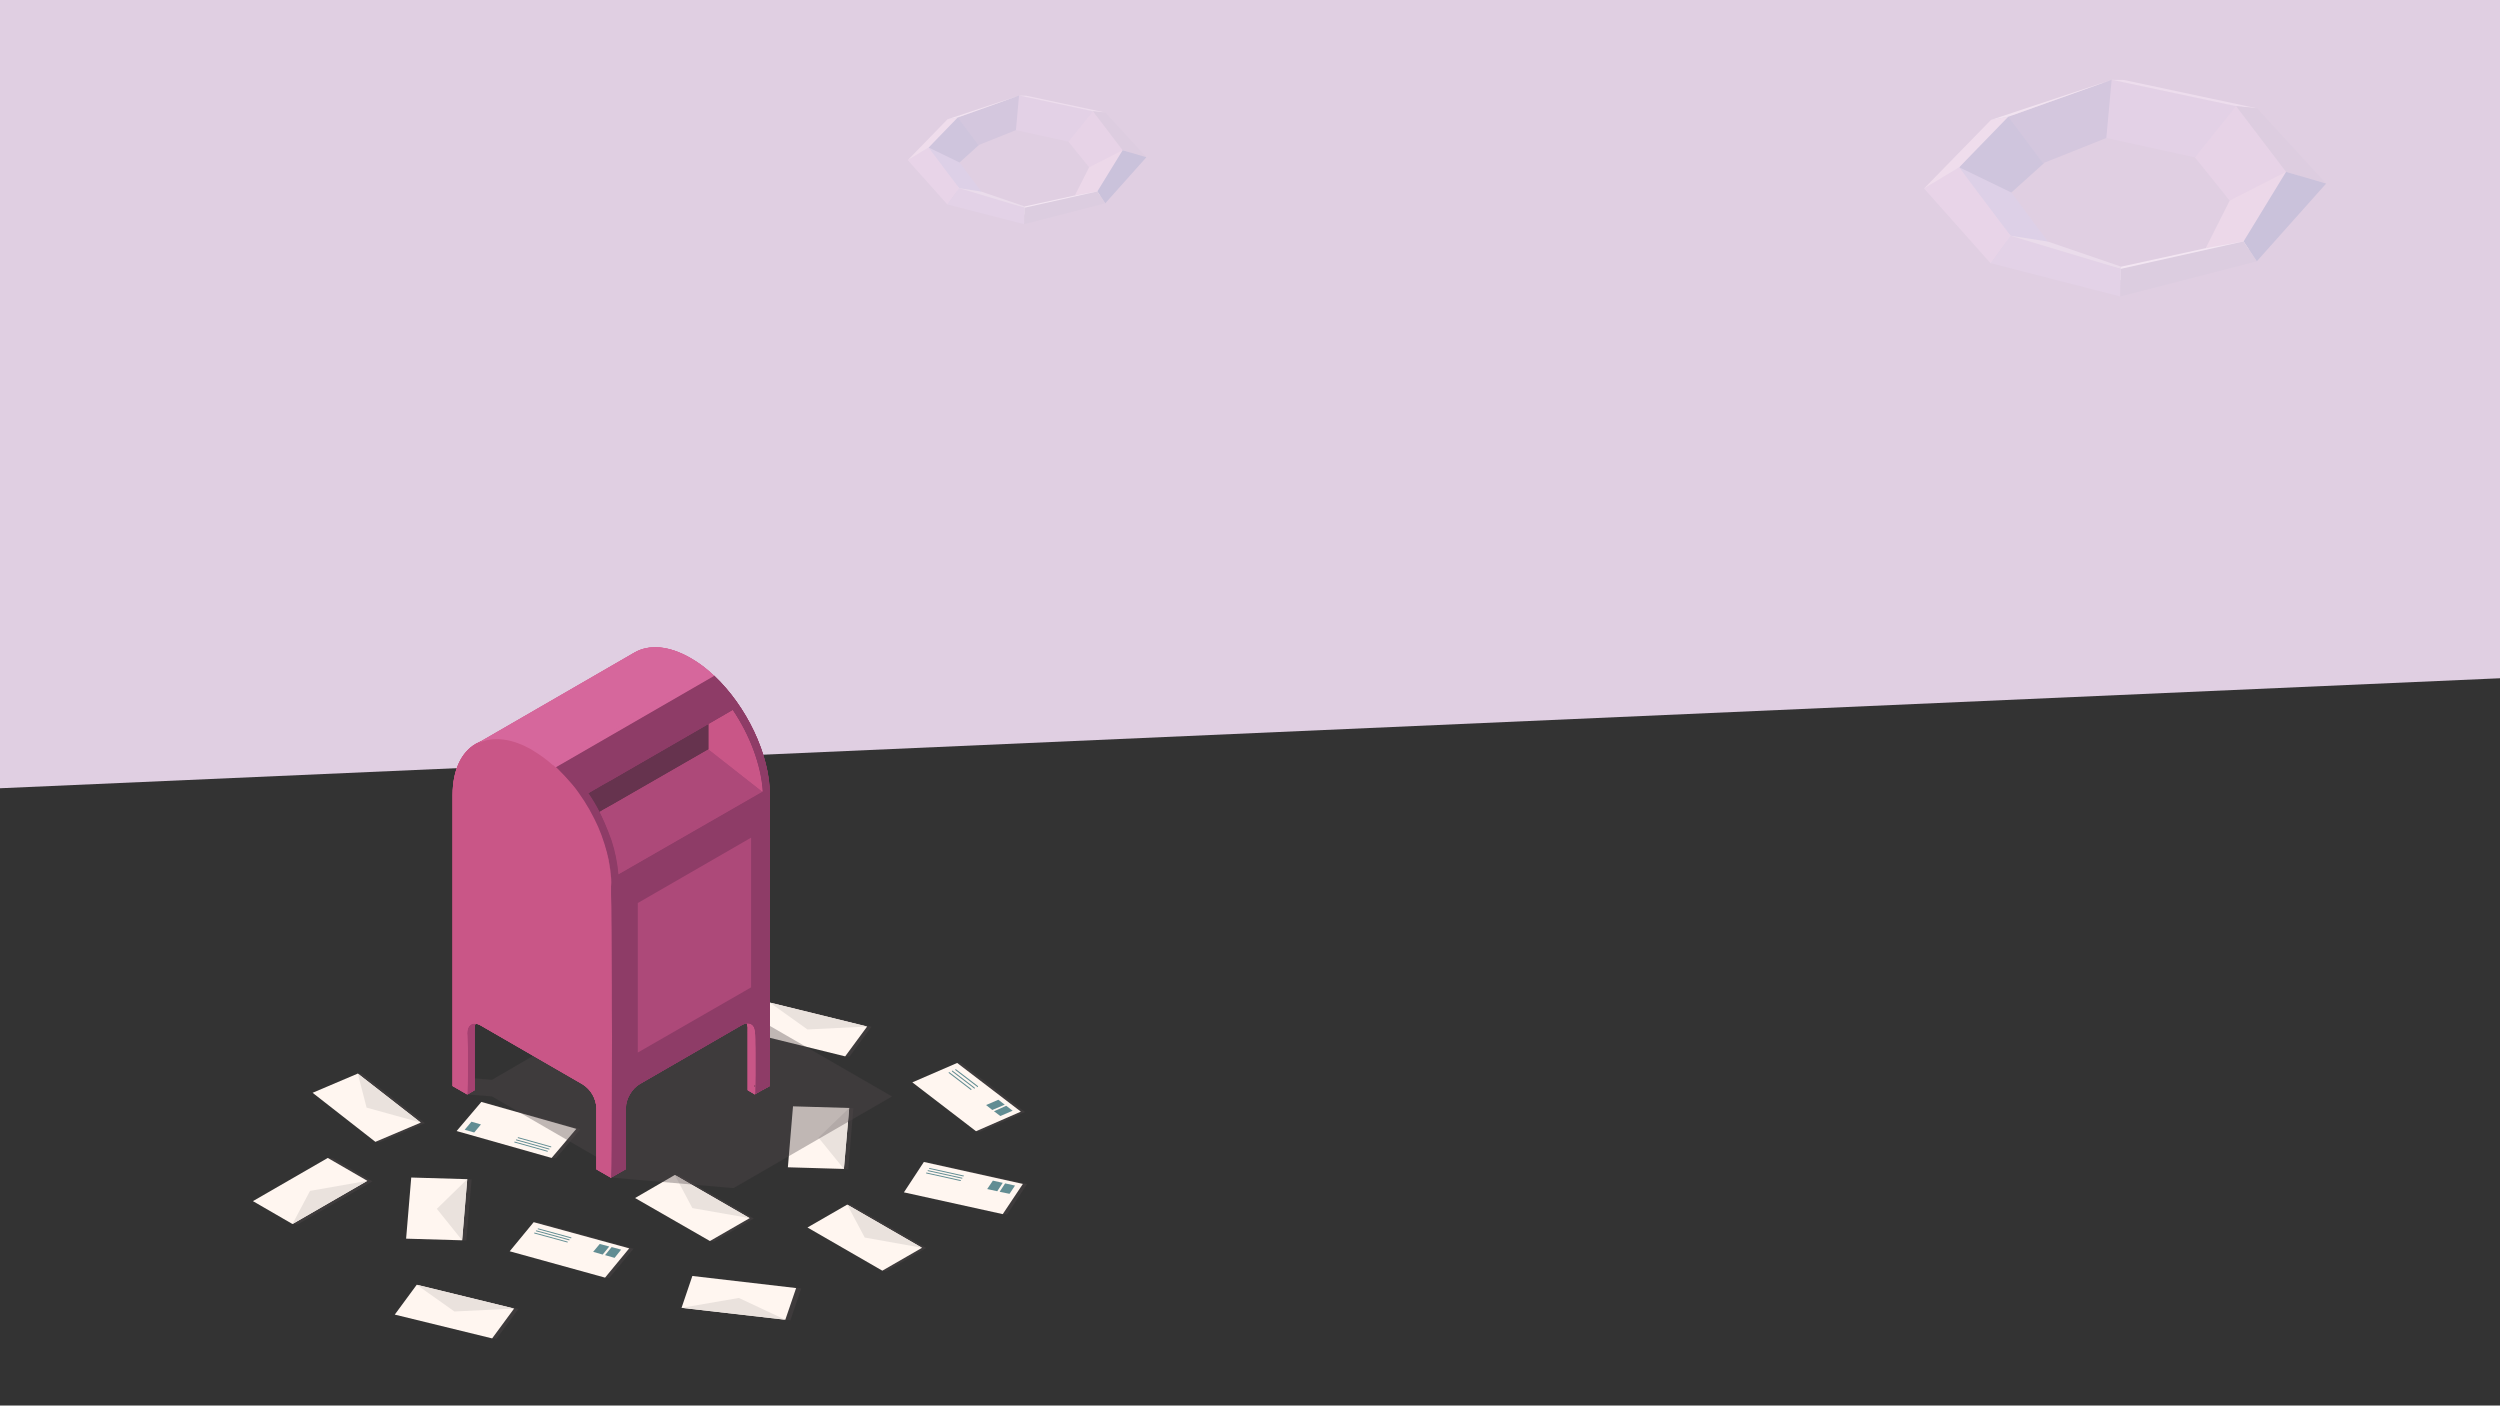 <?xml version="1.0" encoding="utf-8"?>
<!-- Generator: Adobe Illustrator 20.1.0, SVG Export Plug-In . SVG Version: 6.00 Build 0)  -->
<svg version="1.1" id="Layer_1" xmlns="http://www.w3.org/2000/svg" xmlns:xlink="http://www.w3.org/1999/xlink" x="0px" y="0px"
	 viewBox="0 0 1366 768" style="enable-background:new 0 0 1366 768;" xml:space="preserve">
<rect x="0" y="0" width="1366" height="768" fill="#333333" stroke="none"/>
<style type="text/css">
	.st0{fill:#E0CFE2;}
	.st1{opacity:0.36;fill:#52494B;enable-background:new    ;}
	.st2{fill:#FFF6F0;}
	.st3{fill:#628D93;}
	.st4{fill:#EAE2DD;}
	.st5{fill:#C95687;}
	.st6{fill:#66334E;}
	.st7{fill:#AD4979;}
	.st8{fill:#A54171;}
	.st9{fill:#8E3C67;}
	.st10{fill:#D6679C;}
	.st11{fill:#FFFFFF;stroke:#231F20;stroke-width:0.532;stroke-miterlimit:10;}
	.st12{fill:#F3E6F2;}
	.st13{fill:#EADCEB;}
	.st14{fill:#DDD0E7;}
	.st15{fill:#CFC5DD;}
	.st16{fill:#D4C7DE;}
	.st17{fill:#E3D1E6;}
	.st18{fill:#E7D3E7;}
	.st19{fill:#ECD8E9;}
	.st20{fill:#E8D4E8;}
	.st21{fill:#E3D2E7;}
	.st22{fill:#EFDDEC;}
	.st23{fill:#F1E3F0;}
	.st24{fill:#EDDDED;}
	.st25{fill:#DDCDE0;}
	.st26{fill:#CAC2DB;}
	.st27{fill:#DCCDE0;}
</style>
<title>Background Contact</title>
<g>
	<g id="Contact_New">
		<polygon class="st0" points="1366,370.6 0,430.7 0,-13.9 1366,-13.9 		"/>
		<polygon class="st1" points="303.8,632.9 317.2,617 265.3,602.4 263,602.1 301.4,632.7 		"/>
		<polygon class="st2" points="263,602.1 314.9,616.8 301.4,632.7 249.5,618 		"/>
		<polygon class="st3" points="262.8,614.4 257.6,612.9 253.9,617.3 259.1,618.8 		"/>
		<path class="st3" d="M299.1,629.3L299.1,629.3l-17.9-5c-0.1,0-0.2-0.1-0.2-0.3s0.1-0.2,0.3-0.2h0.1l17.8,5
			c0.1,0.1,0.2,0.2,0.1,0.4C299.3,629.2,299.1,629.3,299.1,629.3L299.1,629.3z"/>
		<path class="st3" d="M300,628.1L300,628.1l-17.9-5c-0.1,0-0.2-0.1-0.2-0.3s0.1-0.2,0.3-0.2h0.1l17.8,5c0.1,0.1,0.2,0.2,0.1,0.4
			C300.2,628.1,300.2,628.1,300,628.1L300,628.1z"/>
		<path class="st3" d="M301,626.9L301,626.9l-17.9-5c-0.1,0-0.2-0.1-0.2-0.3s0.1-0.2,0.3-0.2h0.1l17.8,5c0.1,0.1,0.2,0.2,0.1,0.4
			C301.2,626.9,301.1,626.9,301,626.9L301,626.9z"/>
		<polygon class="st1" points="432.8,638 463.5,638.9 466.3,605.5 464,605.4 430.5,637.8 		"/>
		<polygon class="st2" points="430.5,637.8 433.3,604.5 464,605.4 461.1,638.7 		"/>
		<polygon class="st4" points="447.2,621.6 461.1,638.7 464,605.4 		"/>
		<polygon class="st1" points="381.2,697.5 437.8,704 431.9,721.4 429.1,721.1 378.3,697.2 		"/>
		<polygon class="st2" points="378.3,697.2 435,703.8 429.1,721.1 372.4,714.6 		"/>
		<polygon class="st4" points="403.7,709.2 372.4,714.6 429.1,721.1 		"/>
		<polygon class="st1" points="224.3,677 254.8,677.8 257.7,644.5 255.3,644.3 221.9,676.8 		"/>
		<polygon class="st2" points="221.9,676.8 224.7,643.4 255.3,644.3 252.5,677.7 		"/>
		<polygon class="st4" points="238.7,660.5 252.5,677.7 255.3,644.3 		"/>
		<polygon class="st1" points="420.6,547.8 461.8,577.2 464.2,577.3 476.2,561 422.9,548 		"/>
		<polygon class="st2" points="461.8,577.2 408.6,564.1 420.6,547.8 473.8,560.9 		"/>
		<polygon class="st4" points="441.2,562.5 473.8,560.9 420.6,547.8 		"/>
		<polygon class="st1" points="227.7,702 268.9,731.3 271.3,731.5 283.3,715.2 230,702.2 		"/>
		<polygon class="st2" points="268.9,731.3 215.7,718.3 227.7,702 280.9,715 		"/>
		<polygon class="st4" points="248.3,716.6 280.9,715 227.7,702 		"/>
		<polygon class="st1" points="390.2,678.3 411.9,665.8 371,642.2 368.7,642 387.9,678.1 		"/>
		<polygon class="st2" points="387.9,678.1 347,654.6 368.7,642 409.6,665.6 		"/>
		<polygon class="st4" points="378.3,660.1 409.6,665.6 368.7,642 		"/>
		<polygon class="st1" points="400.8,549.1 334,543.3 341.7,547.6 268.8,590 255.4,588.9 255.4,598 268.8,599.1 339.8,640.2 
			334,643.4 347.4,644.6 347.4,644.6 347.4,644.6 400.8,649.2 487.4,599.1 		"/>
		<path class="st5" d="M390.2,369.2l-1.5-1.4c-0.5-0.4-1-0.9-1.5-1.3c-3.1-2.7-6.3-4.9-9.9-7c-12-6.9-22.8-7.5-30.6-3l-86.4,49.9
			c-0.1,0.1-0.1,0.1-0.2,0.1c-7.8,4.5-12.7,14.2-12.7,28.1v158.8l8,4.6l0,0l3.9-2.3v-33.3c0-1,0.1-2.1,0.5-3
			c-2.7-0.3-4.5,1.6-4.5,5.3c0-3.7,1.8-5.6,4.5-5.3c1.1,0.1,2.1,0.5,3.1,1.1l55.4,32c4.5,2.8,7.4,7.7,7.6,13.1V639l8,4.6v-4.5V484.5
			c0-1.4,0-2.8-0.1-4.2c0.1,1.4,0.1,2.8,0.1,4.2v154.4v4.5l8-4.6v-33.4c0-5,3.3-10.6,7.6-13.1l55.4-32c1-0.6,2-1,3.1-1.1l0,0
			c0.4,1,0.6,2,0.5,3v33.4l3.9,2.3v0.1l4.2-2.4l0.1,0.1v-0.1l3.8-2.1v-159C420.6,412.1,407.8,385.8,390.2,369.2z M290.7,409.5
			c-9.6-5.5-18.5-7-25.6-5.1C272.3,402.5,281.1,404,290.7,409.5l0.1,0.1c0.1,0.1,0.4,0.2,0.5,0.3c-0.1-0.1-0.4-0.2-0.5-0.3
			L290.7,409.5z M299.9,415.9c-0.4-0.3-0.7-0.6-1.1-0.9C299.1,415.4,299.5,415.7,299.9,415.9z M297.3,414c-0.3-0.2-0.5-0.4-0.8-0.6
			C296.8,413.5,297.1,413.7,297.3,414z M294.1,411.7c-0.2-0.1-0.4-0.3-0.6-0.4C293.7,411.4,293.9,411.5,294.1,411.7z M416.7,432.6
			L416.7,432.6L416.7,432.6L416.7,432.6L416.7,432.6z M416.7,432.5c-0.3-4.2-1-8.6-2.1-12.9C415.7,424,416.4,428.3,416.7,432.5
			L416.7,432.5z M400.3,388L400.3,388l-13.1,7.6v13.9L334,440l-3.8,2.1l3.8-2.1l53.2-30.5v-14L362,410.2l25.2-14.6L400.3,388z
			 M323.6,445.9c-1.8-3.5-3.8-6.9-6.1-10.2c-2.7-4.1-5.8-8-9-11.5c3.3,3.6,6.3,7.5,9,11.5C319.7,439.1,321.8,442.5,323.6,445.9
			c2.7,5.2,4.9,10.6,6.7,16.1C328.5,456.5,326.3,451.1,323.6,445.9z M337.8,477.9c-0.5-6.3-1.8-12.6-3.8-18.7
			c-1.1-3.3-2.3-6.6-3.8-9.7c-0.9-1.9-1.8-3.8-2.7-5.8l0,0l0,0c1,1.8,1.9,3.8,2.7,5.7c1.4,3.2,2.7,6.4,3.8,9.7
			C336,465.2,337.3,471.5,337.8,477.9l78.9-45.3l0,0L337.8,477.9z M412.6,593.5v-0.2l0.2,0.1L412.6,593.5z"/>
		<path class="st5" d="M408.8,559.3c-0.2,0-0.5,0-0.7,0c0.4,1,0.6,2,0.5,3v33.4l3.9,2.3v-33.4C412.6,561.3,411.1,559.4,408.8,559.3z
			"/>
		<path class="st6" d="M334,426.3l-3.8,2.1l-8.8,5.1l0,0c2.2,3.2,4.2,6.6,6.1,10.2l2.7-1.6l3.8-2.1l53.2-30.6v-13.8L334,426.3z"/>
		<path class="st7" d="M387.2,409.4L334,440l-3.8,2.1l-2.7,1.6c1,1.9,1.9,3.8,2.7,5.8c1.4,3.2,2.7,6.4,3.8,9.7
			c2,6.1,3.2,12.3,3.8,18.8l78.9-45.3L387.2,409.4z"/>
		<path class="st8" d="M255.4,564.6V598l3.9-2.3v-33.3c0-1,0.1-2.1,0.5-3C257.3,559,255.4,560.9,255.4,564.6z"/>
		<path class="st5" d="M333.8,480.1c-0.1-0.9-0.1-1.8-0.2-2.6c-0.6-5.2-1.7-10.5-3.3-15.5c-1.8-5.5-4-10.9-6.7-16.1
			c-1.8-3.5-3.8-6.9-6.1-10.2l0,0c-7.3-10.9-16.6-20.3-26.7-26.1l-0.1-0.1c-10.9-6.3-21-7.4-28.6-4.1c-0.7,0.3-1.4,0.7-2.1,1
			c-7.8,4.5-12.7,14.2-12.7,28.1l0,0v158.9l8,4.6v-33.4c0-3.7,1.8-5.6,4.5-5.3c1.1,0.1,2.1,0.5,3.1,1.1l55.4,32
			c4.5,2.8,7.4,7.7,7.6,13.1v33.4l8,4.6V639l0,0V484.5C334,483.1,334,481.7,333.8,480.1z"/>
		<path class="st9" d="M390.2,369.2l-86.6,50c5.2,4.9,10,10.6,14,16.5l0,0c2.2,3.2,4.2,6.6,6.1,10.2c2.7,5.2,4.9,10.6,6.7,16.1
			c1.6,5,2.7,10.3,3.3,15.5c0.1,0.9,0.1,1.8,0.2,2.6c0.1,1.5,0.1,3,0.1,4.4v154.4l0,0v4.5l8-4.6v-33.4c0-5,3.3-10.6,7.6-13.1
			l55.4-32c1-0.6,2-1,3.1-1.1c0.2,0,0.5,0,0.7,0c2.3,0.1,3.8,1.9,3.8,5.3v28.6l0.2,0.1l-0.2,0.1v4.5l4.2-2.4l0.1,0.1v-0.1l3.8-2.1
			v-159C420.6,412.1,407.8,385.8,390.2,369.2z M330.3,449.4c-0.9-1.9-1.8-3.8-2.7-5.8c-1.8-3.5-3.8-6.9-6.1-10.2l0,0l8.8-5.1
			l3.8-2.1l53.2-30.7l13.1-7.6c9.2,13.7,15.4,29.8,16.4,44.6l-78.9,45.3c-0.5-6.3-1.8-12.6-3.8-18.8
			C332.9,455.8,331.7,452.6,330.3,449.4z"/>
		<polygon class="st7" points="410.4,539.5 348.5,575.1 348.5,493.4 410.4,457.7 		"/>
		<path class="st10" d="M387.2,366.6c-3.1-2.7-6.3-4.9-9.9-7c-12-6.9-22.8-7.5-30.6-3l-86.6,50.1c0.7-0.4,1.3-0.7,2.1-1
			c7.6-3.3,17.6-2.3,28.6,4.1l0.1,0.1c4,2.4,7.8,5.1,11.2,8.2l86.6-50C388.2,367.4,387.7,367,387.2,366.6z"/>
		<path class="st5" d="M400.3,388l-13.1,7.6v13.9l29.5,23.1l0,0C415.7,417.7,409.5,401.6,400.3,388z"/>
		<path class="st5" d="M408.8,559.3c-0.2,0-0.5,0-0.7,0c0.4,1,0.6,2,0.5,3v33.4l3.9,2.3v-33.4C412.6,561.3,411.1,559.4,408.8,559.3z
			"/>
		<path class="st6" d="M334,426.3l-3.8,2.1l-8.8,5.1l0,0c2.2,3.2,4.2,6.6,6.1,10.2l2.7-1.6l3.8-2.1l53.2-30.6v-13.8L334,426.3z"/>
		<path class="st7" d="M387.2,409.4L334,440l-3.8,2.1l-2.7,1.6c1,1.9,1.9,3.8,2.7,5.8c1.4,3.2,2.7,6.4,3.8,9.7
			c2,6.1,3.2,12.3,3.8,18.8l78.9-45.3L387.2,409.4z"/>
		<path class="st8" d="M255.4,564.6V598l3.9-2.3v-33.3c0-1,0.1-2.1,0.5-3C257.3,559,255.4,560.9,255.4,564.6z"/>
		<path class="st5" d="M333.8,480.1c-0.1-0.9-0.1-1.8-0.2-2.6c-0.6-5.2-1.7-10.5-3.3-15.5c-1.8-5.5-4-10.9-6.7-16.1
			c-1.8-3.5-3.8-6.9-6.1-10.2l0,0c-7.3-10.9-16.6-20.3-26.7-26.1l-0.1-0.1c-10.9-6.3-21-7.4-28.6-4.1c-0.7,0.3-1.4,0.7-2.1,1
			c-7.8,4.5-12.7,14.2-12.7,28.1l0,0v158.9l8,4.6v-33.4c0-3.7,1.8-5.6,4.5-5.3c1.1,0.1,2.1,0.5,3.1,1.1l55.4,32
			c4.5,2.8,7.4,7.7,7.6,13.1v33.4l8,4.6V639l0,0V484.5C334,483.1,334,481.7,333.8,480.1z"/>
		<path class="st9" d="M390.2,369.2l-86.6,50c5.2,4.9,10,10.6,14,16.5l0,0c2.2,3.2,4.2,6.6,6.1,10.2c2.7,5.2,4.9,10.6,6.7,16.1
			c1.6,5,2.7,10.3,3.3,15.5c0.1,0.9,0.1,1.8,0.2,2.6c0.1,1.5,0.1,3,0.1,4.4v154.4l0,0v4.5l8-4.6v-33.4c0-5,3.3-10.6,7.6-13.1
			l55.4-32c1-0.6,2-1,3.1-1.1c0.2,0,0.5,0,0.7,0c2.3,0.1,3.8,1.9,3.8,5.3v28.6l0.2,0.1l-0.2,0.1v4.5l4.2-2.4l0.1,0.1v-0.1l3.8-2.1
			v-159C420.6,412.1,407.8,385.8,390.2,369.2z M330.3,449.4c-0.9-1.9-1.8-3.8-2.7-5.8c-1.8-3.5-3.8-6.9-6.1-10.2l0,0l8.8-5.1
			l3.8-2.1l53.2-30.7l13.1-7.6c9.2,13.7,15.4,29.8,16.4,44.6l-78.9,45.3c-0.5-6.3-1.8-12.6-3.8-18.8
			C332.9,455.8,331.7,452.6,330.3,449.4z"/>
		<polygon class="st7" points="410.4,539.5 348.5,575.1 348.5,493.4 410.4,457.7 		"/>
		<path class="st10" d="M387.2,366.6c-3.1-2.7-6.3-4.9-9.9-7c-12-6.9-22.8-7.5-30.6-3l-86.6,50.1c0.7-0.4,1.3-0.7,2.1-1
			c7.6-3.3,17.6-2.3,28.6,4.1l0.1,0.1c4,2.4,7.8,5.1,11.2,8.2l86.6-50C388.2,367.4,387.7,367,387.2,366.6z"/>
		<path class="st5" d="M408.8,559.3c-0.2,0-0.5,0-0.7,0c0.4,1,0.6,2,0.5,3v33.4l3.9,2.3v-33.4C412.6,561.3,411.1,559.4,408.8,559.3z
			"/>
		<path class="st6" d="M334,426.3l-3.8,2.1l-8.8,5.1l0,0c2.2,3.2,4.2,6.6,6.1,10.2l2.7-1.6l3.8-2.1l53.2-30.6v-13.8L334,426.3z"/>
		<path class="st7" d="M387.2,409.4L334,440l-3.8,2.1l-2.7,1.6c1,1.9,1.9,3.8,2.7,5.8c1.4,3.2,2.7,6.4,3.8,9.7
			c2,6.1,3.2,12.3,3.8,18.8l78.9-45.3L387.2,409.4z"/>
		<path class="st8" d="M255.4,564.6V598l3.9-2.3v-33.3c0-1,0.1-2.1,0.5-3C257.3,559,255.4,560.9,255.4,564.6z"/>
		<path class="st5" d="M333.8,480.1c-0.1-0.9-0.1-1.8-0.2-2.6c-0.6-5.2-1.7-10.5-3.3-15.5c-1.8-5.5-4-10.9-6.7-16.1
			c-1.8-3.5-3.8-6.9-6.1-10.2l0,0c-7.3-10.9-16.6-20.3-26.7-26.1l-0.1-0.1c-10.9-6.3-21-7.4-28.6-4.1c-0.7,0.3-1.4,0.7-2.1,1
			c-7.8,4.5-12.7,14.2-12.7,28.1l0,0v158.9l8,4.6v-33.4c0-3.7,1.8-5.6,4.5-5.3c1.1,0.1,2.1,0.5,3.1,1.1l55.4,32
			c4.5,2.8,7.4,7.7,7.6,13.1v33.4l8,4.6V639l0,0V484.5C334,483.1,334,481.7,333.8,480.1z"/>
		<polygon class="st11" points="412.6,593.5 412.8,593.4 412.6,593.3 		"/>
		<path class="st5" d="M400.3,388l-13.1,7.6v13.9l29.5,23.1l0,0C415.7,417.7,409.5,401.6,400.3,388z"/>
		<path class="st9" d="M390.2,369.2l-86.6,50c5.2,4.9,10,10.6,14,16.5l0,0c2.2,3.2,4.2,6.6,6.1,10.2c2.7,5.2,4.9,10.6,6.7,16.1
			c1.6,5,2.7,10.3,3.3,15.5c0.1,0.9,0.1,1.8,0.2,2.6c0.1,1.5,0.1,3,0.1,4.4v154.4l0,0v4.5l8-4.6v-33.4c0-5,3.3-10.6,7.6-13.1
			l55.4-32c1-0.6,2-1,3.1-1.1c0.2,0,0.5,0,0.7,0c2.3,0.1,3.8,1.9,3.8,5.3v28.6l0.2,0.1l-0.2,0.1v4.5l4.2-2.4l0.1,0.1v-0.1l3.8-2.1
			v-159C420.6,412.1,407.8,385.8,390.2,369.2z M330.3,449.4c-0.9-1.9-1.8-3.8-2.7-5.8c-1.8-3.5-3.8-6.9-6.1-10.2l0,0l8.8-5.1
			l3.8-2.1l53.2-30.7l13.1-7.6c9.2,13.7,15.4,29.8,16.4,44.6l-78.9,45.3c-0.5-6.3-1.8-12.6-3.8-18.8
			C332.9,455.8,331.7,452.6,330.3,449.4z"/>
		<polygon class="st7" points="410.4,539.5 348.5,575.1 348.5,493.4 410.4,457.7 		"/>
		<path class="st5" d="M334,484.5l-0.1-1.4l-0.1-1.6c0-0.7-0.1-1.4-0.1-2.2c-0.1-1.7-0.4-3.7-0.8-6c-0.4-2.3-1-4.9-1.8-7.6
			s-1.7-5.7-2.9-8.8c-1.2-3.1-2.6-6.2-4.2-9.4c-1.6-3.2-3.5-6.5-5.5-9.5c-1-1.6-2.1-3.1-3.2-4.7c-0.6-0.7-1.1-1.6-1.7-2.3l-0.9-1.1
			l-0.9-1.1c-2.4-3-4.9-5.8-7.6-8.4c-2.7-2.6-5.4-4.9-8.4-7.1c-2.8-2-5.7-3.8-8.8-5.4c-2.7-1.4-5.6-2.4-8.6-3.2
			c-2.5-0.7-5.1-1-7.7-1c-2,0-4,0.2-5.9,0.7l-1.1,0.4c-0.4,0.1-0.7,0.2-1,0.4c-0.5,0.2-1,0.4-1.6,0.7c-0.8,0.4-1.2,0.7-1.2,0.7
			s0.4-0.3,1.2-0.7c0.5-0.2,1-0.4,1.5-0.7c0.3-0.1,0.6-0.3,1-0.4l1.1-0.4c1.9-0.5,4-0.9,6-0.9c2.7-0.1,5.2,0.2,7.8,0.8
			c3,0.7,6,1.8,8.7,3.2c3.1,1.5,6.1,3.2,8.9,5.3c3,2.1,5.8,4.6,8.6,7.2c2.7,2.7,5.3,5.5,7.8,8.4l0.9,1.1l0.9,1.1
			c0.6,0.7,1.1,1.6,1.7,2.3c1.1,1.6,2.1,3.1,3.2,4.7c2,3.1,3.8,6.3,5.5,9.7c3,5.8,5.2,12,6.9,18.4c0.7,2.5,1.2,5.1,1.6,7.7
			c0.4,2.3,0.6,4.4,0.7,6c0.1,0.8,0.1,1.6,0.1,2.2v1.6L334,484.5z"/>
		<path class="st5" d="M334,643.4l-0.1-6.6c0-4.2-0.1-10.3-0.1-17.5l-0.1-24.7l-0.1-28.3c0-9.7,0-19.3,0.1-28.3s0.1-17.5,0.1-24.7
			c0.1-7.2,0.1-13.3,0.1-17.5l0.1-6.6l0.1,6.6c0,4.2,0.1,10.3,0.1,17.5l0.1,24.7c0,9,0,18.7,0.1,28.3l-0.1,28.3l-0.1,24.7
			c0,7.2-0.1,13.3-0.1,17.5L334,643.4z"/>
		<path class="st5" d="M412.6,598c0,0,0-0.5-0.1-1.4c-0.1-0.9-0.1-2.2-0.1-3.8c-0.1-1.6-0.1-3.4-0.1-5.3v-3v-3.1v-3.1c0-1,0-2.1,0-3
			c0-1.9,0.1-3.8,0.1-5.3c0.1-1.6,0.1-2.9,0.1-3.8s0.1-1.4,0.1-1.4s0,0.5,0.1,1.4s0.1,2.2,0.1,3.8c0.1,1.6,0.1,3.4,0.1,5.3
			c0,1,0,2,0,3v3.1v3.1v3c0,1.9-0.1,3.8-0.1,5.3c-0.1,1.6-0.1,2.9-0.1,3.8S412.6,598,412.6,598z"/>
		<path class="st5" d="M255.4,598c0,0,0-0.5-0.1-1.4s-0.1-2.2-0.1-3.8c-0.1-1.6-0.1-3.4-0.1-5.3v-3v-3.1v-3.1c0-1,0-2.1,0-3
			c0-1.9,0.1-3.8,0.1-5.3c0.1-1.6,0.1-2.9,0.1-3.8s0.1-1.5,0.1-1.5s0,0.5,0.1,1.4c0.1,0.9,0.1,2.2,0.1,3.8c0.1,1.6,0.1,3.4,0.1,5.3
			c0,1,0,2,0,3v3.1v3.1v3c0,1.9-0.1,3.8-0.1,5.3c-0.1,1.6-0.1,2.9-0.1,3.8S255.4,598,255.4,598z"/>
		<path class="st10" d="M387.2,366.6c-3.1-2.7-6.3-4.9-9.9-7c-12-6.9-22.8-7.5-30.6-3l-86.6,50.1c0.7-0.4,1.3-0.7,2.1-1
			c7.6-3.3,17.6-2.3,28.6,4.1l0.1,0.1c4,2.4,7.8,5.1,11.2,8.2l86.6-50C388.2,367.4,387.7,367,387.2,366.6z"/>
		<path class="st10" d="M302.1,417.9c0.5,0.4,1,0.9,1.5,1.4l86.6-50c-0.5-0.4-1-1-1.5-1.4L302.1,417.9z"/>
		<polygon class="st1" points="465.2,658.4 462.9,658.2 482.1,694.3 484.4,694.5 506.1,681.9 		"/>
		<polygon class="st2" points="482.1,694.3 441.2,670.7 462.9,658.2 503.8,681.8 		"/>
		<polygon class="st4" points="472.5,676.2 503.8,681.8 462.9,658.2 		"/>
		<polygon class="st1" points="205.1,623.9 207.5,624.1 232.2,613.7 197.8,586.8 195.5,586.6 		"/>
		<polygon class="st2" points="205.1,623.9 170.8,597.1 195.5,586.6 229.9,613.4 		"/>
		<polygon class="st4" points="200.3,605.2 229.9,613.4 195.5,586.6 		"/>
		<polygon class="st1" points="181.8,632.9 203.5,645.5 162.6,669 159.8,668.8 179.1,632.7 		"/>
		<polygon class="st2" points="138.2,656.3 179.1,632.7 200.7,645.2 159.8,668.8 		"/>
		<polygon class="st4" points="169.4,650.7 159.8,668.8 200.7,645.2 		"/>
		<polygon class="st1" points="291.6,667.8 330.6,698.1 332.9,698.3 346.2,682.3 294,667.9 		"/>
		<polygon class="st2" points="330.6,698.1 278.5,683.7 291.6,667.8 343.8,682.1 		"/>
		<polygon class="st3" points="330.6,685.8 335.8,687.3 339.4,682.8 334.2,681.4 		"/>
		<polygon class="st3" points="324.1,684 329.3,685.5 332.9,681.1 327.7,679.7 		"/>
		<path class="st3" d="M311.9,676.6L311.9,676.6l-17.9-4.9c-0.1,0-0.2-0.1-0.2-0.3c0-0.1,0.1-0.2,0.3-0.2h0.1l17.9,4.9
			c0.1,0.1,0.2,0.2,0.1,0.4C312.1,676.6,312,676.6,311.9,676.6L311.9,676.6z"/>
		<path class="st3" d="M310.9,677.7L310.9,677.7l-17.9-4.9c-0.1,0-0.2-0.1-0.2-0.3c0-0.1,0.1-0.2,0.3-0.2h0.1l17.9,4.9
			c0.1,0.1,0.2,0.2,0.1,0.4C311.2,677.7,311.1,677.7,310.9,677.7L310.9,677.7z"/>
		<path class="st3" d="M310,678.9L310,678.9L292,674c-0.1-0.1-0.2-0.2-0.1-0.4s0.1-0.1,0.3-0.1l17.9,4.9c0.1,0.1,0.2,0.2,0.1,0.4
			C310.2,678.8,310.1,678.9,310,678.9z"/>
		<polygon class="st1" points="525.3,581 523,580.8 533.3,618.1 535.7,618.3 560.1,607.6 		"/>
		<polygon class="st2" points="533.3,618.1 498.5,591.4 523,580.8 557.8,607.4 		"/>
		<polygon class="st3" points="543.1,607.2 546.6,609.8 553.3,606.9 549.8,604.2 		"/>
		<polygon class="st3" points="538.8,603.8 542.2,606.5 549,603.6 545.5,600.9 		"/>
		<path class="st3" d="M534.1,594c-0.1,0-0.1,0-0.1-0.1l-12-9.2c-0.1-0.1-0.1-0.3,0-0.4c0.1-0.1,0.2-0.1,0.3-0.1l12,9.2
			c0.1,0.1,0.1,0.3,0.1,0.4C534.3,594,534.2,594,534.1,594L534.1,594z"/>
		<path class="st3" d="M532.3,594.8c-0.1,0-0.1,0-0.1-0.1l-12-9.2c-0.1-0.1-0.1-0.2-0.1-0.4c0.1-0.1,0.2-0.1,0.4-0.1
			c0,0,0.1,0,0.1,0.1l12,9.2c0.1,0.1,0.1,0.3,0.1,0.4C532.5,594.8,532.4,594.8,532.3,594.8L532.3,594.8z"/>
		<path class="st3" d="M530.5,595.6c-0.1,0-0.1,0-0.1-0.1l-12-9.2c-0.1-0.1-0.1-0.3,0-0.4c0.1-0.1,0.2-0.1,0.3-0.1l12,9.2
			c0.1,0.1,0.1,0.3,0.1,0.4C530.7,595.6,530.6,595.6,530.5,595.6L530.5,595.6z"/>
		<polygon class="st1" points="504.8,634.9 547.9,663.4 550.3,663.6 561.2,647 507.2,635.1 		"/>
		<polygon class="st2" points="547.9,663.4 493.9,651.5 504.8,634.9 558.9,646.9 		"/>
		<polygon class="st3" points="546.2,651.2 551.6,652.3 554.6,647.8 549.2,646.6 		"/>
		<polygon class="st3" points="539.4,649.7 544.9,650.9 547.9,646.3 542.5,645.1 		"/>
		<path class="st3" d="M526.3,642.8L526.3,642.8l-18.5-4.1c-0.1-0.1-0.2-0.2-0.1-0.4c0.1-0.1,0.1-0.2,0.3-0.1l18.5,4.1
			c0.1,0,0.2,0.1,0.2,0.3C526.5,642.7,526.4,642.8,526.3,642.8L526.3,642.8z"/>
		<path class="st3" d="M525.5,644L525.5,644l-18.5-4.1c-0.1-0.1-0.2-0.2-0.1-0.4c0.1-0.1,0.1-0.2,0.3-0.1l18.5,4.1
			c0.1,0,0.2,0.1,0.2,0.3C525.7,643.9,525.6,644.1,525.5,644L525.5,644z"/>
		<path class="st3" d="M524.7,645.3L524.7,645.3l-18.5-4.1c-0.1,0-0.2-0.1-0.2-0.3s0.1-0.2,0.3-0.2h0.1l18.5,4.1
			c0.1,0,0.2,0.1,0.2,0.3C524.9,645.2,524.8,645.3,524.7,645.3L524.7,645.3z"/>
	</g>
</g>
<polygon class="st12" points="559.9,112.8 587.3,106.8 603.8,101.2 603.3,106.6 557.7,117.7 "/>
<polygon class="st13" points="536.2,104.7 559.9,112.8 559.8,113.5 514.2,102.6 518.4,96.9 "/>
<polygon class="st14" points="515.1,73.8 503.2,82.3 524,102.8 536.2,104.7 524.3,88.8 "/>
<polygon class="st15" points="534.9,79.2 524.3,88.8 507.4,80.6 517.3,69.2 524.3,63 "/>
<polygon class="st16" points="566.8,67.4 555.1,71.1 534.6,79.3 523.3,64.2 556.8,52.2 "/>
<polygon class="st17" points="583.8,77.4 555.1,71.1 556.8,52.2 599,61 "/>
<polygon class="st18" points="595.1,91.4 583.8,77.4 597.2,60.8 618,84 "/>
<polygon class="st19" points="599.6,104.6 587.3,106.8 595.1,91.4 613.4,82.1 616.6,88.8 "/>
<path class="st20" d="M496,87.5c0,0,11.4-7.1,11.4-6.9c0,0.2,16.7,22.2,16.7,22.2l-6.4,9L496,87.5z"/>
<polygon class="st21" points="524,102.8 559.8,113.5 559.6,122.5 517.6,111.7 "/>
<polygon class="st22" points="507.4,80.6 523.3,64.2 517.7,65.2 496,87.5 "/>
<polygon class="st23" points="523.3,64.2 556.8,52.2 517.7,65.2 "/>
<polygon class="st24" points="597.2,60.8 556.8,52.2 560.8,52.3 604,61.5 "/>
<polygon class="st25" points="597.2,60.8 613.4,82.1 626.4,85.9 604,61.5 "/>
<polygon class="st26" points="613.4,82.1 599.6,104.6 603.9,111.1 626.4,85.9 "/>
<polygon class="st27" points="599.6,104.6 559.8,113.5 559.6,122.5 603.9,111.1 "/>
<polygon class="st12" points="1159,145.7 1205.2,135.6 1233,126.1 1232.1,135.2 1155.3,153.9 "/>
<polygon class="st13" points="1119,132 1159,145.7 1158.8,146.9 1082,128.5 1089,118.9 "/>
<polygon class="st14" points="1083.5,80 1063.4,94.3 1098.5,128.8 1119,132 1099,105.2 "/>
<polygon class="st15" points="1116.9,89.1 1099,105.2 1070.5,91.4 1087.2,72.2 1099,61.8 "/>
<polygon class="st16" points="1170.6,69.2 1150.9,75.4 1116.3,89.2 1097.3,63.8 1153.8,43.6 "/>
<polygon class="st17" points="1199.3,86 1150.9,75.4 1153.8,43.6 1224.9,58.4 "/>
<polygon class="st18" points="1218.3,109.6 1199.3,86 1221.8,58 1256.9,97.1 "/>
<polygon class="st19" points="1225.9,131.9 1205.2,135.6 1218.3,109.6 1249.1,93.9 1254.5,105.2 "/>
<path class="st20" d="M1051.3,103c0,0,19.2-12,19.2-11.6c0,0.3,28.1,37.4,28.1,37.4l-10.8,15.2L1051.3,103z"/>
<polygon class="st21" points="1098.5,128.8 1158.8,146.9 1158.5,162 1087.7,143.8 "/>
<polygon class="st22" points="1070.5,91.4 1097.3,63.8 1087.9,65.5 1051.3,103 "/>
<polygon class="st23" points="1097.3,63.8 1153.8,43.6 1087.9,65.5 "/>
<polygon class="st24" points="1221.8,58 1153.8,43.6 1160.5,43.7 1233.3,59.2 "/>
<polygon class="st25" points="1221.8,58 1249.1,93.9 1271,100.3 1233.3,59.2 "/>
<polygon class="st26" points="1249.1,93.9 1225.9,131.9 1233.1,142.8 1271,100.3 "/>
<polygon class="st27" points="1225.9,131.9 1158.8,146.9 1158.5,162 1233.1,142.8 "/>
</svg>
